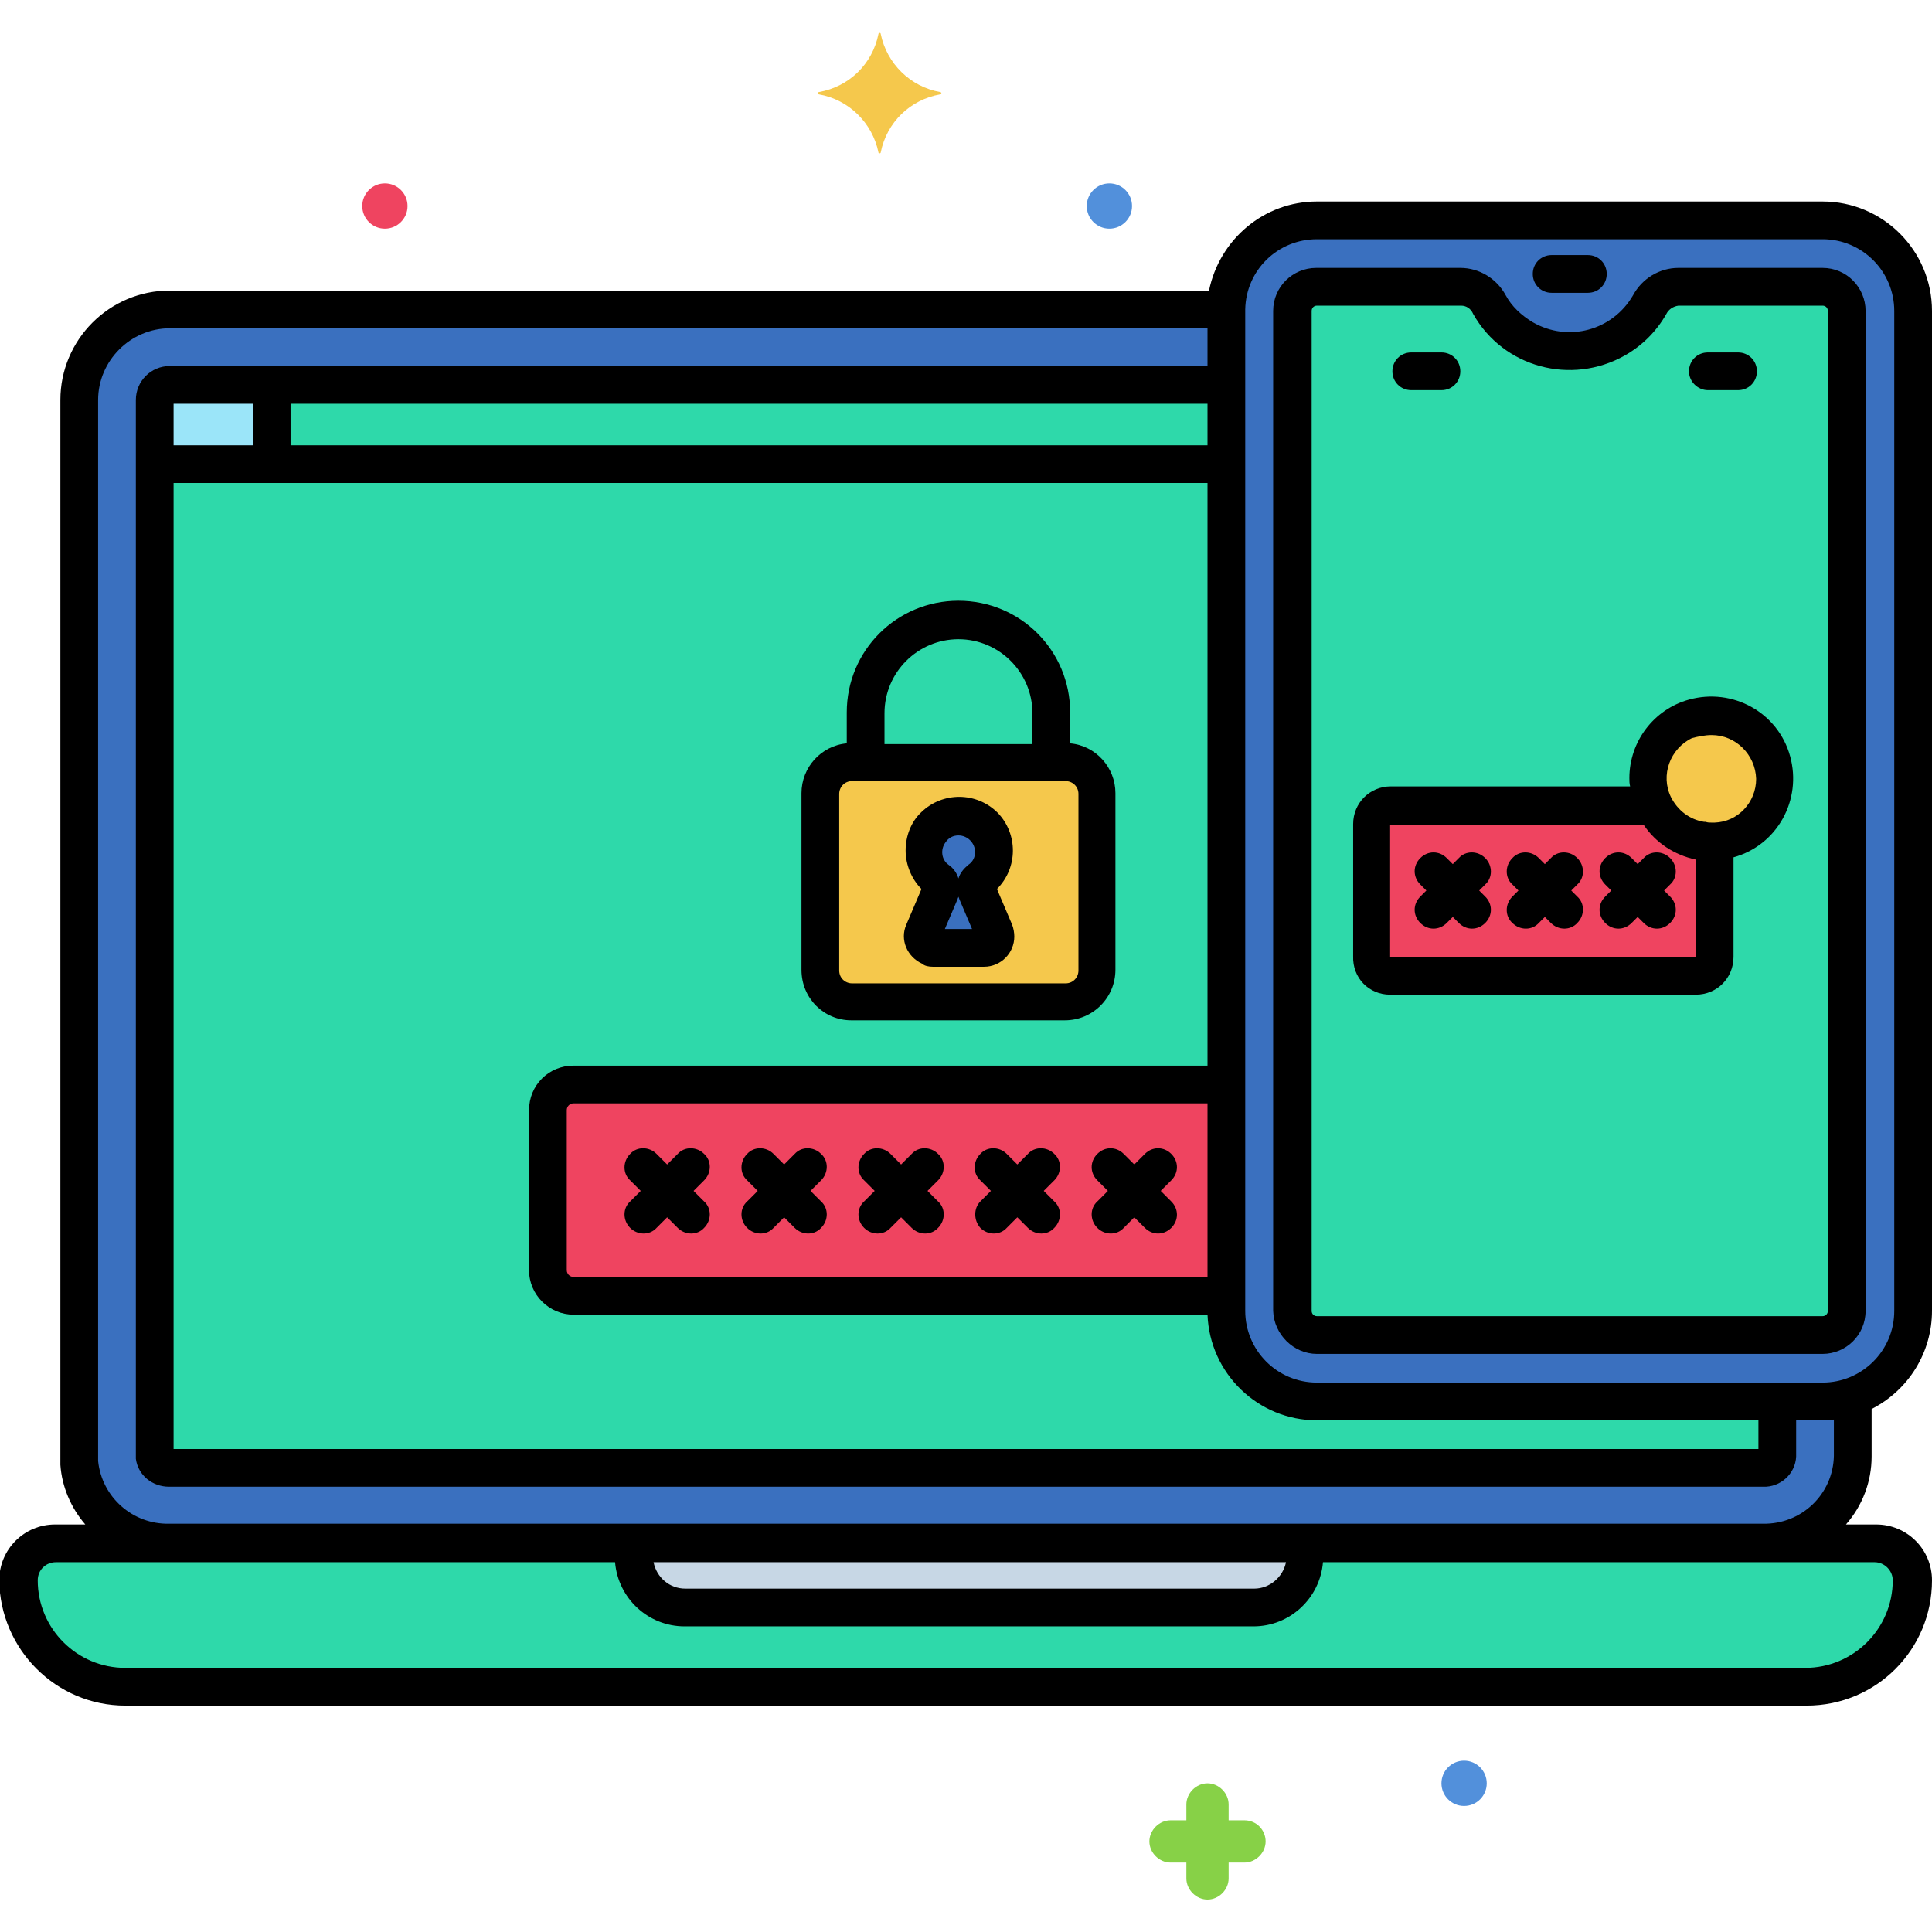 <?xml version="1.0"?>
<svg xmlns="http://www.w3.org/2000/svg" xmlns:xlink="http://www.w3.org/1999/xlink" xmlns:svgjs="http://svgjs.com/svgjs" version="1.1" width="512" height="512" x="0" y="0" viewBox="0 0 256 256" style="enable-background:new 0 0 512 512" xml:space="preserve" class=""><g><g xmlns="http://www.w3.org/2000/svg" id="Layer_30"><g><path d="m241.5 185.7h-67c-6.6 0-12-5.4-12-12v-132.5c0-.1 0-.1 0-.2h-140c-6.6 0-12 5.4-12 12v140 .9c.6 6.1 5.8 10.7 11.9 10.6h211.2c6.1.1 11.3-4.5 11.9-10.6 0-.3 0-.6 0-.9v-8c-1.3.5-2.7.7-4 .7z" fill="#3a70bf" data-original="#3a70bf" style=""/><g fill="#edf4fc"><path d="m174.5 185.7c-6.6 0-12-5.4-12-12v-122.7h-140c-1.1 0-2 .9-2 2v140 .2c.2.8 1 1.4 1.9 1.3h211.2c.9.1 1.7-.5 1.9-1.4v-.1-7.3z" fill="#2ed9aa" data-original="#edf4fc" style="" class=""/><path d="m248.6 204.5h-241.2c-2.7 0-4.9 2.2-4.9 4.9 0 7.8 6.3 14.1 14.1 14.1h222.8c7.8 0 14.1-6.3 14.1-14.1 0-2.7-2.2-4.9-4.9-4.9z" fill="#2ed9aa" data-original="#edf4fc" style="" class=""/><path d="m162.5 51h-140c-1.1 0-2 .9-2 2v8.5h142z" fill="#2ed9aa" data-original="#edf4fc" style="" class=""/></g><path d="m36 51h-13.5c-1.1 0-2 .9-2 2v8.5h15.5z" fill="#9be5f9" data-original="#9be5f9" style=""/><path d="m84 204.5v1.7c0 3.7 3 6.8 6.8 6.8h75.4c3.7 0 6.8-3 6.8-6.8v-1.7z" fill="#c7d7e5" data-original="#c7d7e5" style=""/><path d="m241.5 185.7h-67c-6.6 0-12-5.4-12-12v-132.5c0-6.6 5.4-12 12-12h67c6.6 0 12 5.4 12 12v132.5c0 6.6-5.4 12-12 12z" fill="#3a70bf" data-original="#3a70bf" style=""/><path d="m244.6 41.2c0-1.7-1.4-3.2-3.2-3.2h-19.1c-1.6 0-3.1.9-3.8 2.3-3.4 5.9-10.8 7.9-16.7 4.6-1.9-1.1-3.5-2.7-4.6-4.6-.8-1.4-2.2-2.3-3.8-2.3h-19.1c-1.7 0-3.2 1.4-3.2 3.2v132.5c0 1.7 1.4 3.2 3.2 3.2h67c1.7 0 3.2-1.4 3.2-3.2v-132.5z" fill="#2ed9aa" data-original="#edf4fc" style="" class=""/><path d="m76 171.7h86.4v-28h-86.4c-1.9 0-3.4 1.5-3.4 3.4v21.2c0 1.9 1.6 3.4 3.4 3.4z" fill="#ef4460" data-original="#ef4460" style="" class=""/><path d="m112.8 101.1h28.3c2.3 0 4.2 1.9 4.2 4.2v23.4c0 2.3-1.9 4.2-4.2 4.2h-28.3c-2.3 0-4.2-1.9-4.2-4.2v-23.4c.1-2.4 1.9-4.2 4.2-4.2z" fill="#f5c84c" data-original="#f5c84c" style=""/><path d="m131.7 123.6-2.3-5.4c-.2-.6-.1-1.2.4-1.6 2.1-1.6 2.5-4.5.9-6.5s-4.5-2.5-6.5-.9c-2.1 1.6-2.5 4.5-.9 6.5l.9.9c.5.4.7 1 .4 1.6l-2.3 5.4c-.3.7 0 1.6.8 1.9.2.1.4.1.6.1h6.8c.8 0 1.5-.7 1.5-1.5-.1-.1-.2-.3-.3-.5z" fill="#3a70bf" data-original="#3a70bf" style=""/><path d="m226.8 111.6c-3.2 0-6.2-1.9-7.5-4.8h-35c-1.4 0-2.5 1.1-2.5 2.5v17.5c0 1.4 1.1 2.5 2.5 2.5h40.5c1.4 0 2.5-1.1 2.5-2.5v-15.3c-.2.1-.4.1-.5.1z" fill="#ef4460" data-original="#ef4460" style="" class=""/><circle cx="226.8" cy="103.2" fill="#f5c84c" r="8.4" data-original="#f5c84c" style=""/><path d="m164.9 241.2h-2.1v-2.1c0-1.5-1.3-2.8-2.8-2.8s-2.8 1.3-2.8 2.8v2.1h-2.1c-1.5 0-2.8 1.3-2.8 2.8s1.3 2.8 2.8 2.8h2.1v2.1c0 1.5 1.3 2.8 2.8 2.8s2.8-1.3 2.8-2.8v-2.1h2.1c1.5 0 2.8-1.3 2.8-2.8s-1.2-2.8-2.8-2.8z" fill="#87d147" data-original="#87d147" style=""/><path d="m124.6 12.2c-4-.7-7.1-3.8-7.9-7.7 0-.1-.1-.2-.2-.1-.1 0-.1.1-.1.1-.8 4-3.9 7-7.9 7.7-.1 0-.2.1-.1.2 0 .1.1.1.1.1 4 .7 7.1 3.8 7.9 7.7 0 .1.1.2.2.1.1 0 .1-.1.1-.1.8-4 3.9-7 7.9-7.7.1 0 .2-.1.1-.2 0 0 0-.1-.1-.1z" fill="#f5c84c" data-original="#f5c84c" style=""/><circle cx="194" cy="236.3" fill="#5290db" r="3" data-original="#5290db" style=""/><circle cx="147" cy="27.3" fill="#5290db" r="3" data-original="#5290db" style=""/><circle cx="51" cy="27.3" fill="#ef4460" r="3" data-original="#ef4460" style="" class=""/><path d="m16.6 226h222.8c9.2 0 16.6-7.4 16.6-16.6 0-4.1-3.3-7.4-7.4-7.4h-4c2.2-2.5 3.4-5.7 3.4-9v-6.3c4.9-2.5 8-7.5 8-13v-132.5c0-8-6.5-14.5-14.5-14.5h-67c-7 0-12.9 5-14.3 11.8h-137.7c-8 0-14.5 6.5-14.5 14.5v140 1.1c.2 2.9 1.4 5.7 3.3 7.9h-4c-4.1 0-7.4 3.3-7.4 7.4.1 9.1 7.5 16.6 16.7 16.6zm148.4-184.8c0-.1 0-.2 0-.2.1-5.2 4.3-9.3 9.5-9.3h67c5.3 0 9.5 4.3 9.5 9.5v132.5c0 5.3-4.3 9.5-9.5 9.5h-67c-5.3 0-9.5-4.3-9.5-9.5zm9.5 147h58.5v3.8h-210v-128h137v77.2h-84c-3.3 0-5.9 2.6-5.9 5.9v21.2c0 3.3 2.7 5.9 5.9 5.9h84c.3 7.8 6.7 14 14.5 14zm-151.5-129.2v-5.5h10.5v5.5zm15.5 0v-5.5h121.5v5.5zm121.5 87.2v23h-84c-.5 0-.9-.4-.9-.9v-21.2c0-.5.4-.9.9-.9zm-147-93.2c0-5.2 4.3-9.5 9.5-9.5h137.5v5h-137.5c-2.5 0-4.5 2-4.5 4.5v140 .3c.3 2.2 2.2 3.7 4.4 3.7h211.2c2.3.1 4.3-1.7 4.4-4v-4.8h3.5c.5 0 1 0 1.5-.1v4.8c-.1 5.1-4.3 9.1-9.4 9h-211.2c-4.8.1-8.9-3.5-9.4-8.3 0-.2 0-.5 0-.7zm157.4 154c-.4 2-2.2 3.5-4.2 3.5h-75.4c-2.1 0-3.8-1.5-4.2-3.5zm-163 0h74.1c.4 4.8 4.4 8.5 9.2 8.5h75.4c4.8 0 8.8-3.7 9.2-8.5h73.1c1.3 0 2.4 1.1 2.4 2.4 0 6.4-5.2 11.6-11.6 11.6h-222.6c-6.4 0-11.6-5.2-11.6-11.6 0-1.4 1.1-2.4 2.4-2.4z" fill="#000000" data-original="#000000" style="" class=""/><path d="m205.6 38.8h4.8c1.4 0 2.5-1.1 2.5-2.5s-1.1-2.5-2.5-2.5h-4.8c-1.4 0-2.5 1.1-2.5 2.5s1.1 2.5 2.5 2.5z" fill="#000000" data-original="#000000" style="" class=""/><path d="m187 51.7h4c1.4 0 2.5-1.1 2.5-2.5s-1.1-2.5-2.5-2.5h-4c-1.4 0-2.5 1.1-2.5 2.5s1.1 2.5 2.5 2.5z" fill="#000000" data-original="#000000" style="" class=""/><path d="m226.3 51.7h4c1.4 0 2.5-1.1 2.5-2.5s-1.1-2.5-2.5-2.5h-4c-1.4 0-2.5 1.1-2.5 2.5s1.2 2.5 2.5 2.5z" fill="#000000" data-original="#000000" style="" class=""/><path d="m174.5 179.4h67c3.1 0 5.7-2.5 5.7-5.7v-132.5c0-3.1-2.5-5.7-5.7-5.7h-19.1c-2.5 0-4.8 1.4-6 3.6-2.7 4.7-8.6 6.3-13.3 3.6-1.5-.9-2.8-2.1-3.6-3.6-1.2-2.2-3.5-3.6-6-3.6h-19.1c-3.1 0-5.7 2.5-5.7 5.7v132.5c.1 3.1 2.7 5.7 5.8 5.7zm-.7-138.2c0-.4.3-.7.7-.7h19.1c.7 0 1.3.4 1.6 1.1 4 7.1 13 9.5 20.1 5.5 2.3-1.3 4.2-3.2 5.5-5.5.3-.6.9-1 1.6-1.1h19.1c.4 0 .7.3.7.7v132.5c0 .4-.3.7-.7.7h-67c-.4 0-.7-.3-.7-.7z" fill="#000000" data-original="#000000" style="" class=""/><path d="m114.5 162.7c1 1 2.6 1 3.5 0l1.4-1.4 1.4 1.4c1 1 2.6 1 3.5 0 1-1 1-2.6 0-3.5l-1.4-1.4 1.4-1.4c1-1 1-2.6 0-3.5-1-1-2.6-1-3.5 0l-1.4 1.4-1.4-1.4c-1-1-2.6-1-3.5 0-1 1-1 2.6 0 3.5l1.4 1.4-1.4 1.4c-1 .9-1 2.5 0 3.5z" fill="#000000" data-original="#000000" style="" class=""/><path d="m129.9 162.7c1 1 2.6 1 3.5 0l1.4-1.4 1.4 1.4c1 1 2.6 1 3.5 0 1-1 1-2.6 0-3.5l-1.4-1.4 1.4-1.4c1-1 1-2.6 0-3.5-1-1-2.6-1-3.5 0l-1.4 1.4-1.4-1.4c-1-1-2.6-1-3.5 0-1 1-1 2.6 0 3.5l1.4 1.4-1.4 1.4c-.9.9-.9 2.5 0 3.5z" fill="#000000" data-original="#000000" style="" class=""/><path d="m83.5 162.7c1 1 2.6 1 3.5 0l1.4-1.4 1.4 1.4c1 1 2.6 1 3.5 0 1-1 1-2.6 0-3.5l-1.4-1.4 1.4-1.4c1-1 1-2.6 0-3.5-1-1-2.6-1-3.5 0l-1.4 1.4-1.4-1.4c-1-1-2.6-1-3.5 0-1 1-1 2.6 0 3.5l1.4 1.4-1.4 1.4c-1 .9-1 2.5 0 3.5z" fill="#000000" data-original="#000000" style="" class=""/><path d="m99 162.7c1 1 2.6 1 3.5 0l1.4-1.4 1.4 1.4c1 1 2.6 1 3.5 0 1-1 1-2.6 0-3.5l-1.4-1.4 1.4-1.4c1-1 1-2.6 0-3.5-1-1-2.6-1-3.5 0l-1.4 1.4-1.4-1.4c-1-1-2.6-1-3.5 0-1 1-1 2.6 0 3.5l1.4 1.4-1.4 1.4c-1 .9-1 2.5 0 3.5z" fill="#000000" data-original="#000000" style="" class=""/><path d="m145.4 162.7c1 1 2.6 1 3.5 0l1.4-1.4 1.4 1.4c1 1 2.5 1 3.5 0s1-2.5 0-3.5l-1.4-1.4 1.4-1.4c1-1 1-2.5 0-3.5s-2.5-1-3.5 0l-1.4 1.4-1.4-1.4c-1-1-2.5-1-3.5 0s-1 2.5 0 3.5l1.4 1.4-1.4 1.4c-1 .9-1 2.5 0 3.5z" fill="#000000" data-original="#000000" style="" class=""/><path d="m112.8 135.2h28.3c3.7 0 6.7-3 6.7-6.7v-23.4c0-3.4-2.6-6.3-6-6.6v-4.1c0-8.2-6.6-14.8-14.8-14.8s-14.8 6.6-14.8 14.8v4.1c-3.4.3-6 3.2-6 6.6v23.4c0 3.8 3 6.7 6.6 6.7zm4.4-40.7c0-5.4 4.4-9.8 9.8-9.8s9.8 4.4 9.8 9.8v4.1h-19.6zm-6 10.7c0-.9.7-1.7 1.7-1.7h28.3c.9 0 1.7.7 1.7 1.7v23.4c0 .9-.7 1.7-1.7 1.7h-28.3c-.9 0-1.7-.7-1.7-1.7z" fill="#000000" data-original="#000000" style="" class=""/><path d="m123.6 128.1h6.8c2.2 0 4-1.8 4-4 0-.5-.1-1.1-.3-1.6l-2-4.7c2.8-2.8 2.8-7.3.1-10.1-2.8-2.8-7.3-2.8-10.1-.1-1.4 1.3-2.1 3.2-2.1 5.1s.8 3.8 2.1 5.1l-2 4.7c-.9 2 .1 4.3 2.1 5.2.3.3.9.4 1.4.4zm1.6-5 1.7-4c0-.1.1-.2.1-.3 0 .1.1.2.1.3l1.7 4zm1.8-12.4c1.2 0 2.2 1 2.2 2.2 0 .7-.3 1.3-.9 1.7-.6.5-1.1 1.1-1.3 1.8-.2-.7-.7-1.4-1.3-1.8-1-.7-1.1-2.1-.4-3 .4-.6 1-.9 1.7-.9z" fill="#000000" data-original="#000000" style="" class=""/><path d="m184.2 131.8h40.5c2.8 0 5-2.2 5-5v-13.2c5.8-1.6 9.1-7.6 7.5-13.4s-7.6-9.1-13.4-7.5c-4.7 1.3-7.9 5.6-7.9 10.4 0 .4 0 .7.1 1.1h-31.7c-2.8 0-5 2.2-5 5v17.5c-.1 2.9 2.1 5.1 4.9 5.1zm42.6-34.4c3.2 0 5.8 2.6 5.9 5.8 0 3.1-2.4 5.7-5.5 5.8h-.2c-.1 0-.1 0-.2 0-.3 0-.5 0-.8-.1-.1 0-.1 0-.2 0-1.9-.3-3.5-1.5-4.4-3.3-1.4-2.9-.1-6.4 2.8-7.8.8-.2 1.7-.4 2.6-.4zm-42.6 11.9h33.6c1.6 2.4 4.1 4 6.9 4.6v12.9h-40.5z" fill="#000000" data-original="#000000" style="" class=""/><path d="m196.8 113.7c-1-1-2.6-1-3.5 0l-.8.8-.8-.8c-1-1-2.5-1-3.5 0s-1 2.5 0 3.5l.8.8-.8.8c-1 1-1 2.5 0 3.5s2.5 1 3.5 0l.8-.8.8.8c1 1 2.5 1 3.5 0s1-2.5 0-3.5l-.8-.8.8-.8c1-.9 1-2.5 0-3.5z" fill="#000000" data-original="#000000" style="" class=""/><path d="m209 113.7c-1-1-2.6-1-3.5 0l-.8.8-.8-.8c-1-1-2.6-1-3.5 0-1 1-1 2.6 0 3.5l.8.8-.8.8c-1 1-1 2.6 0 3.5 1 1 2.6 1 3.5 0l.8-.8.8.8c1 1 2.6 1 3.5 0 1-1 1-2.6 0-3.5l-.8-.8.8-.8c1-.9 1-2.5 0-3.5z" fill="#000000" data-original="#000000" style="" class=""/><path d="m221.3 113.7c-1-1-2.6-1-3.5 0l-.8.8-.8-.8c-1-1-2.5-1-3.5 0s-1 2.5 0 3.5l.8.8-.8.8c-1 1-1 2.5 0 3.5s2.5 1 3.5 0l.8-.8.8.8c1 1 2.5 1 3.5 0s1-2.5 0-3.5l-.8-.8.8-.8c1-.9 1-2.5 0-3.5z" fill="#000000" data-original="#000000" style="" class=""/></g></g></g></svg>
